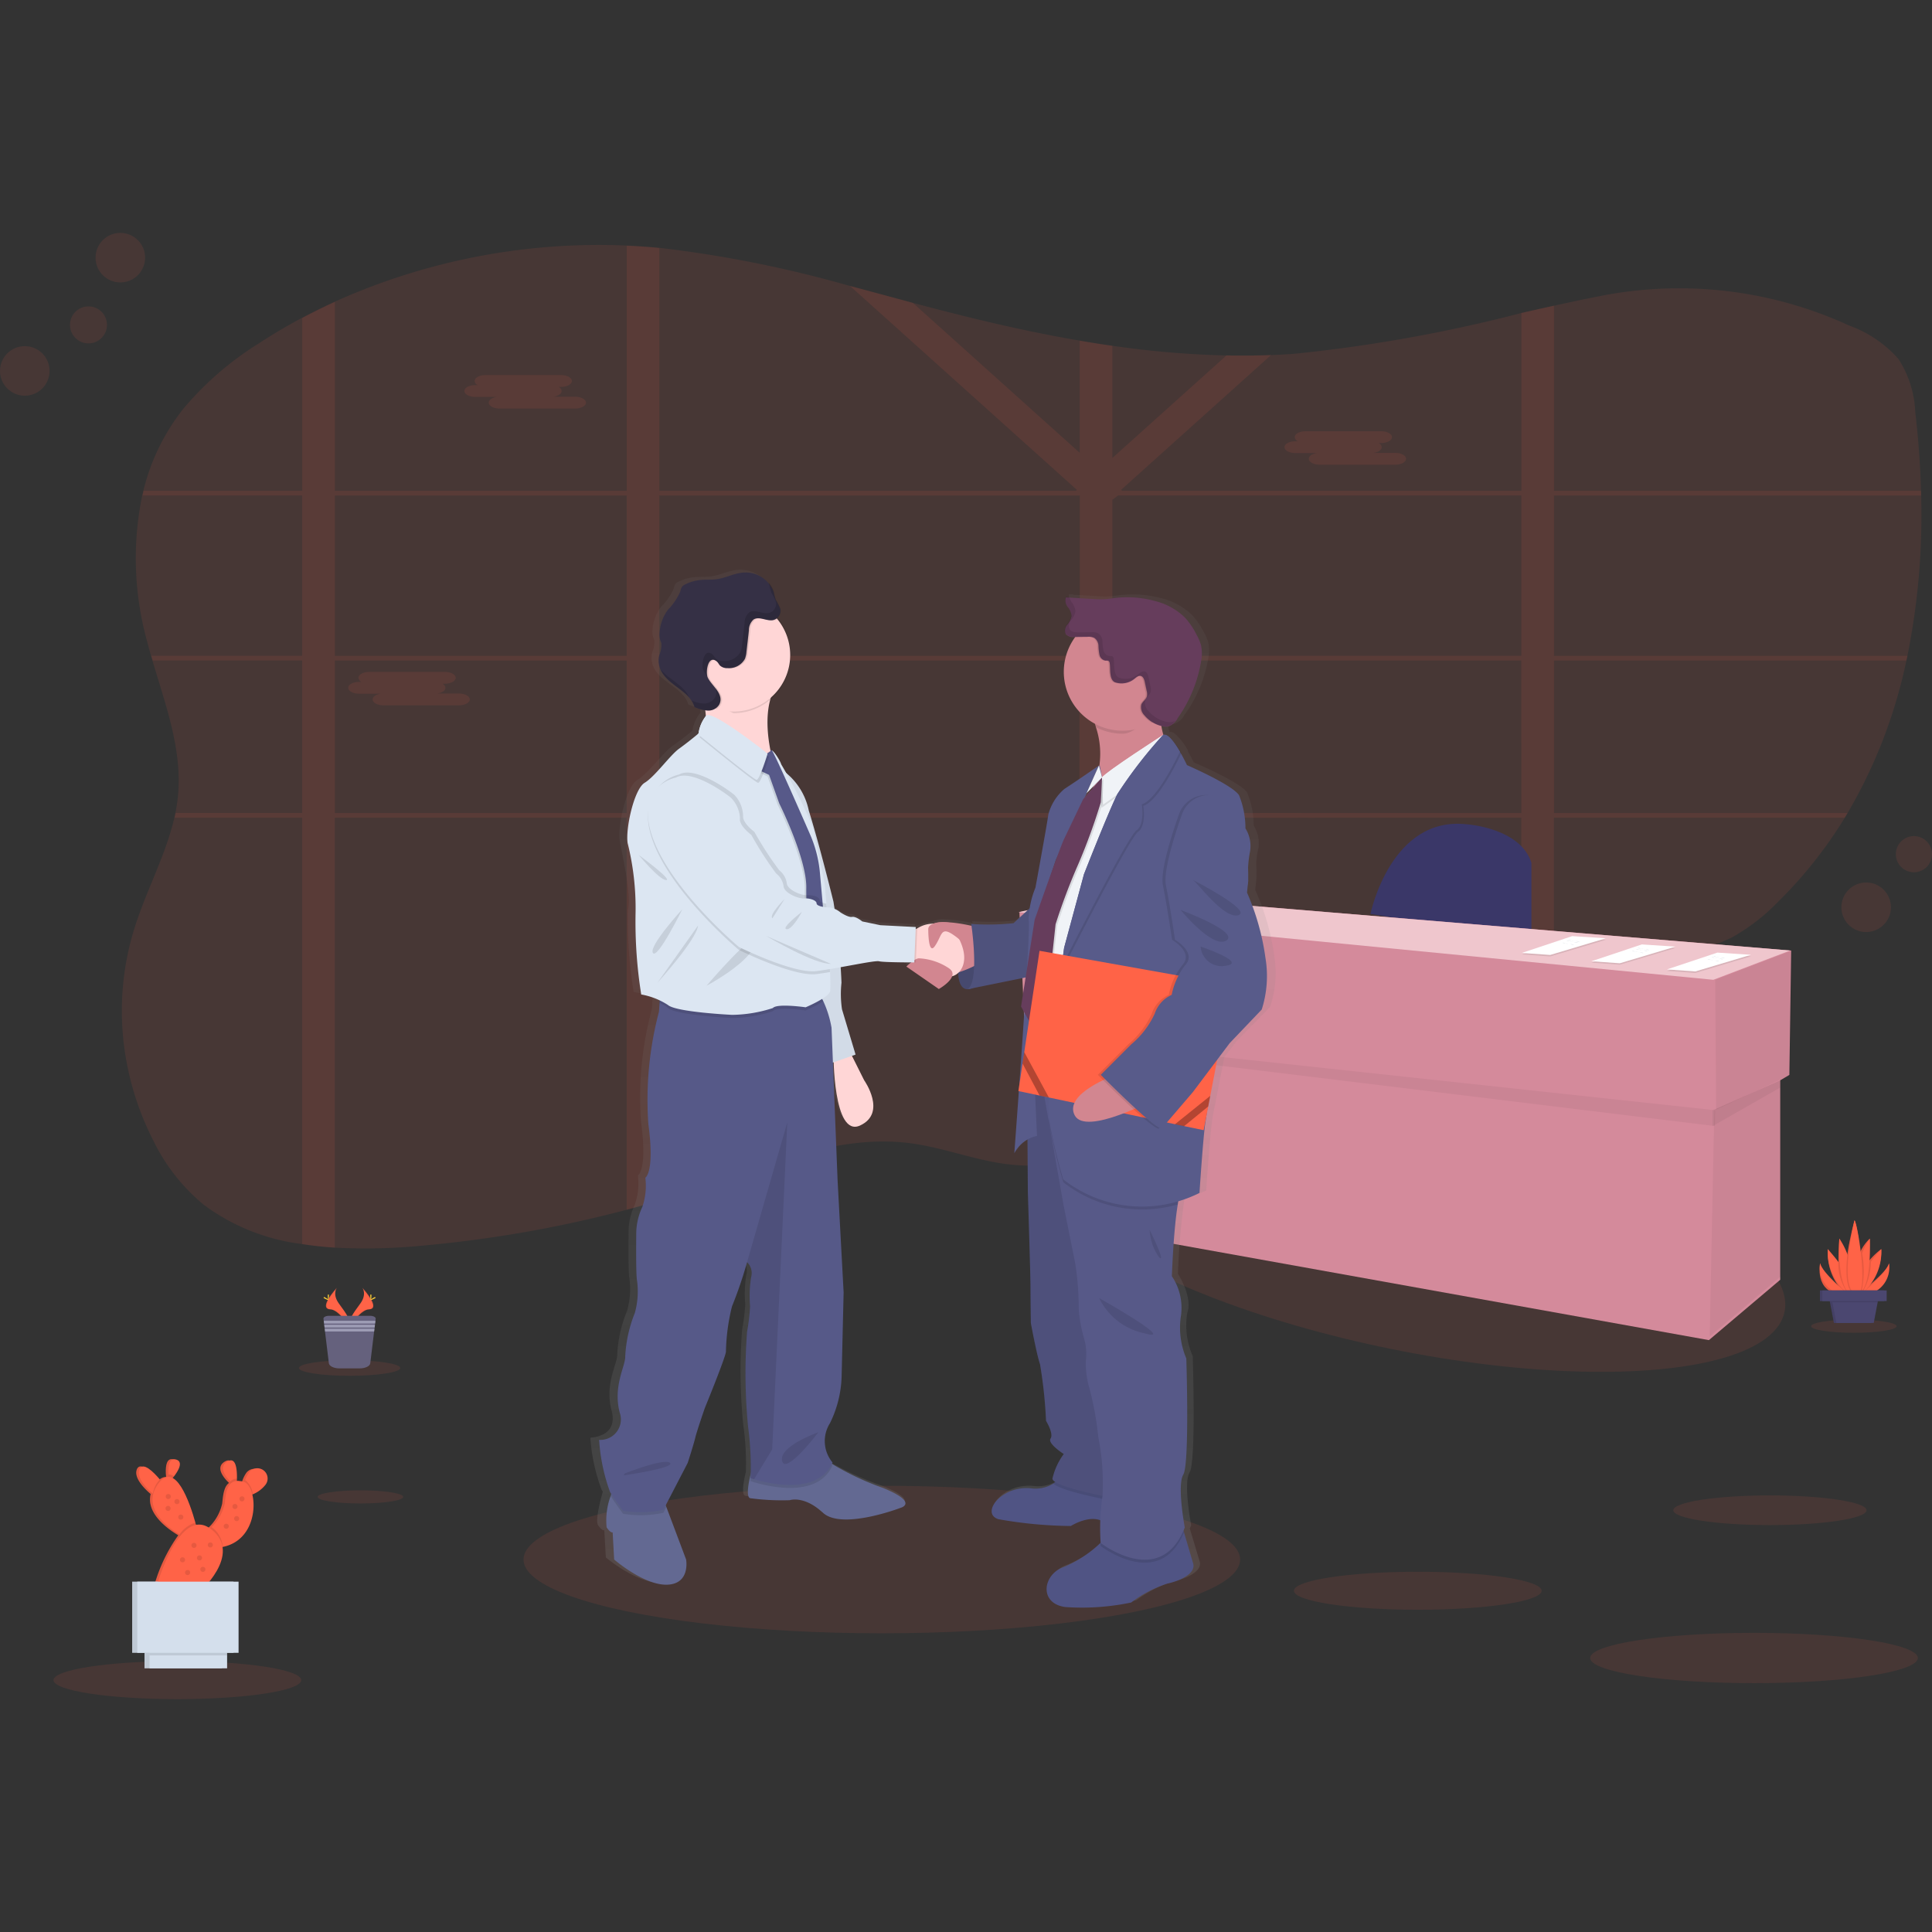 <svg xmlns="http://www.w3.org/2000/svg" width="105.641" height="105.641" viewBox="0 0 105.641 105.641">
    <rect x="0" y="0" width="105.641" height="105.641" fill="#333333" stroke="none"/>
    <defs>
        <style>
            .cls-1{fill:#fff}.cls-2{clip-path:url(#clip-path)}.cls-24,.cls-3{fill:tomato}.cls-3,.cls-8{opacity:.1}.cls-4{fill:#3a3768}.cls-5{fill:#d48a9b}.cls-6{opacity:.05}.cls-7{fill:#efc6cd}.cls-9{fill:#d3dae1}.cls-10{fill:url(#linear-gradient)}.cls-11{fill:#585b8a}.cls-12{opacity:.2}.cls-13{fill:#636992}.cls-14{fill:#ffd6d6}.cls-15{fill:#dce6f2}.cls-16{fill:#565988}.cls-17{fill:#505484}.cls-18{fill:#575988}.cls-19{fill:#d28690}.cls-20{fill:#575989}.cls-21{fill:#353045}.cls-22{fill:#f0f3f7}.cls-23{fill:#663d5c}.cls-25{opacity:.3}.cls-26{opacity:.15}.cls-27{fill:#ffd037}.cls-28{fill:#65617d}.cls-29{fill:#9d9cb5}.cls-30{fill:#4b4770}.cls-31{fill:#d4dfec}
        </style>
        <clipPath id="clip-path">
            <rect id="Rectangle_182" width="105.641" height="105.641" class="cls-1" data-name="Rectangle 182" rx="8" transform="translate(14 132)"/>
        </clipPath>
        <linearGradient id="linear-gradient" x1=".5" x2=".5" y1="1" gradientUnits="objectBoundingBox">
            <stop offset="0" stop-color="gray" stop-opacity=".251"/>
            <stop offset=".54" stop-color="gray" stop-opacity=".122"/>
            <stop offset="1" stop-color="gray" stop-opacity=".102"/>
        </linearGradient>
    </defs>
    <g id="Mask_Group_8" class="cls-2" data-name="Mask Group 8" transform="translate(-14 -132)">
        <g id="undraw_business_deal_cpi9" transform="translate(14 144.734)">
            <path id="Path_1340" d="M111.49 27.258c-.018.086-.036.172-.056.257a27.68 27.68 0 0 1-3.214 8.338c-.051.086-.1.172-.155.258a23.96 23.96 0 0 1-3.624 4.574 10.986 10.986 0 0 1-2.6 2 14.737 14.737 0 0 1-4.633 1.268c-1.666.253-3.356.463-5.04.691q-.9.119-1.785.253c-1.628.241-3.243.52-4.821.889a28.262 28.262 0 0 0-5.625 1.893q-.214.1-.423.205c-.139.07-.28.14-.417.212s-.273.143-.407.217c-.07.038-.139.075-.208.115s-.136.075-.2.113c-.2.112-.4.227-.6.343h-.008c-.131.076-.259.155-.387.233a80.26 80.26 0 0 0-2.158 1.371l-.449.29-.7.45c-.135.088-.274.176-.41.263-.1.064-.194.128-.3.194a39.652 39.652 0 0 1-1.925 1.145 21.446 21.446 0 0 1-3.33 1.5l-.015.012a15.193 15.193 0 0 1-1.769.5c-.345.075-.692.137-1.042.185a11.172 11.172 0 0 1-2.825.04c-1.845-.214-3.574-.922-5.419-1.161-3.8-.484-7.484 1.075-11.055 2.3q-1.317.45-2.653.843a66.23 66.23 0 0 1-1.785.5 67.175 67.175 0 0 1-11.2 1.963 31.53 31.53 0 0 1-4.756.105 17.464 17.464 0 0 1-1.784-.194 11.357 11.357 0 0 1-5.378-2.148 10.5 10.5 0 0 1-2.791-3.58 15.623 15.623 0 0 1-1.443-4.31c-.037-.2-.07-.409-.1-.614q-.073-.526-.108-1.059a15.152 15.152 0 0 1 .666-5.6c.639-2.024 1.7-3.967 2.171-6.007q.029-.13.055-.258a8.944 8.944 0 0 0 .142-.938c.239-2.506-.677-4.949-1.4-7.4l-.075-.257q-.116-.408-.223-.816a17.007 17.007 0 0 1-.257-7.952c.018-.086.041-.172.062-.257a11.642 11.642 0 0 1 2.189-4.483 17.355 17.355 0 0 1 4.127-3.572q1.139-.745 2.355-1.392.871-.464 1.784-.88a35.139 35.139 0 0 1 15.971-3.075 31.762 31.762 0 0 1 1.782.124 65.449 65.449 0 0 1 10.427 2.085c1.149.3 2.3.617 3.441.924.51.135 1.019.271 1.529.4 2.5.645 5.032 1.23 7.6 1.666q.891.154 1.784.281a51.11 51.11 0 0 0 6.24.529q1.218.024 2.437-.021.615-.022 1.232-.067A82.229 82.229 0 0 0 90.38 8.514l1.785-.4c.782-.172 1.564-.339 2.349-.493A22.235 22.235 0 0 1 108.308 9.2a6.541 6.541 0 0 1 2.7 1.838 5.764 5.764 0 0 1 .91 2.883 49.12 49.12 0 0 1 .318 4.323c0 .085 0 .171.006.257a38.806 38.806 0 0 1-.752 8.757z" class="cls-3" data-name="Path 1340" transform="translate(-7.193 -4.132)"/>
            <path id="Path_1341" d="M79.242 35.861h-.319v.258h.362zm-3.622 0a.016.016 0 0 0 0 .007l-.028.213v.039h2.767v-.02l.194-.243zm-7.417 0v-8.338h3.183a2.892 2.892 0 0 1-.1-.067l-.046-.03-.06-.037c-.035-.02-.07-.041-.106-.06l-.09-.049-.021-.012H68.2v-.46l-.075.029-.078.037h-.006l-.016.009-.049.026-.049.026c-.048.026-.1.055-.145.085l-.046.031-.1.062c-.125.083-.248.17-.374.252-.032.02-.064.041-.1.059a2.692 2.692 0 0 1-.212.114.808.808 0 0 1-.1.042l-.052.02-.048.016a2.266 2.266 0 0 1-.348.091v8.151h-4.763c0 .01.007.017.01.027l.077.231h4.693v8.937h.157l.152.009.243.029.111.011.121.013h.018l.214.026.045.006.1.015.148.021.355-.015.048.009a.336.336 0 0 1 .06.01v-9.068h7.387v-.039l.028-.213a.017.017 0 0 1 0-.007zm11.038 0h-.319v.258h.362zm-3.821 0l-.034.258h3.086l.21-.258zm-7.217 0v-8.338h3.183a2.892 2.892 0 0 1-.1-.067l-.046-.03-.06-.037c-.035-.02-.07-.041-.106-.06l-.09-.049-.021-.012H68.2v-.46l-.075.029-.078.037h-.006l-.016.009-.049.026-.049.026c-.048.026-.1.055-.145.085l-.046.031-.1.062c-.125.083-.248.17-.374.252-.032.02-.064.041-.1.059a2.692 2.692 0 0 1-.212.114.808.808 0 0 1-.1.042l-.052.02-.048.016a2.267 2.267 0 0 1-.348.091v8.151h-4.763c0 .01.007.017.01.027l.078.231h4.692v8.936h.157l.152.009.243.03.111.011.121.013h.018l.214.026.045.006.1.015.148.021.355-.015.048.009a.336.336 0 0 1 .06.01v-9.068h7.193l.034-.258zM92.349 18.5h20.075c0-.086 0-.172-.006-.257H92.349V8.117q-.894.194-1.785.4v9.723H68.731l-.055-.049.083-.074 8.121-7.3q-1.219.046-2.437.021L68.2 16.447v-6.133q-.894-.127-1.784-.281v6.132l-9.124-8.2c-1.143-.307-2.292-.62-3.438-.925l12.407 11.151-.055.049H43.429V4.965q-.456-.043-.911-.075c-.29-.021-.581-.037-.871-.049v13.4h-15.96V7.913q-.9.414-1.784.88v9.447h-8.671c-.021.085-.044.171-.062.257h8.73v8.767h-8.25c.024.086.049.172.075.257H23.9v8.338h-6.922q-.026.129-.055.258H23.9v23.314c.581.09 1.181.153 1.784.194V36.119h15.959v21.435c.6-.16 1.193-.325 1.785-.5V36.119h22.99v18.728a15.192 15.192 0 0 0 1.769-.5l.015-.006V36.119h22.36V44.9q.89-.131 1.785-.251v-8.53h15.9c.052-.086.1-.172.155-.258H92.349v-8.338h19.269c.02-.085.038-.171.056-.257H92.349zm-66.662 0h15.956v8.767H25.687zm0 17.363v-8.34h15.956v8.338zM43.429 18.5h22.99v8.767h-22.99zm0 17.363v-8.34h22.99v8.338zm47.135 0H68.2v-8.34h22.36zm0-8.6H68.2v-8.53l.314-.235h22.05zm-14.944 8.6a.016.016 0 0 0 0 .007l-.028.213v.039h2.767V36.1l.194-.243zm3.622 0h-.319v.258h.362zm-11.038 0v-8.34h3.183a2.892 2.892 0 0 1-.1-.067l-.046-.03-.06-.037c-.035-.02-.07-.041-.106-.06l-.09-.049-.021-.012H68.2v-.46l-.075.029-.078.037h-.006l-.016.009-.049.026-.049.026c-.048.026-.1.055-.145.085l-.046.031-.1.062c-.125.083-.248.17-.374.252-.032.02-.064.041-.1.059a2.692 2.692 0 0 1-.212.114.808.808 0 0 1-.1.042l-.052.02-.048.016a2.266 2.266 0 0 1-.348.091v8.151h-4.763c0 .01.007.017.01.027l.077.231h4.693v8.937h.157l.152.009.243.029.111.011.121.013h.018l.214.026.045.006.1.015.148.021.355-.015.048.009a.336.336 0 0 1 .06.01v-9.068h7.387v-.039l.028-.213a.017.017 0 0 1 0-.007z" class="cls-3" data-name="Path 1341" transform="translate(-7.377 -4.139)"/>
            <path id="Path_1342" d="M36.251 13.624h.138a.281.281 0 0 1-.169-.225c0-.178.266-.323.591-.323h4.137c.325 0 .59.145.59.323 0 .177-.265.323-.59.323h-.138a.278.278 0 0 1 .169.224c0 .152-.194.28-.452.314h1.191c.324 0 .59.145.59.323s-.266.323-.59.323H37.58c-.324 0-.59-.146-.59-.323 0-.152.194-.279.452-.314h-1.191c-.325 0-.59-.145-.59-.323s.264-.322.59-.322z" class="cls-3" data-name="Path 1342" transform="translate(-10.268 -5.301)"/>
            <path id="Path_1343" d="M88.462 17.2h.138a.281.281 0 0 1-.168-.225c0-.178.265-.323.59-.323h4.137c.325 0 .591.145.591.323 0 .177-.266.322-.591.322h-.137a.281.281 0 0 1 .168.225c0 .152-.194.28-.452.314h1.192c.325 0 .59.145.59.323s-.265.323-.59.323h-4.138c-.325 0-.591-.146-.591-.323 0-.152.194-.28.452-.314h-1.191c-.324 0-.59-.145-.59-.323s.266-.322.59-.322z" class="cls-3" data-name="Path 1343" transform="translate(-17.637 -5.806)"/>
            <path id="Path_1344" d="M28.856 32.52h.137a.28.28 0 0 1-.168-.225c0-.177.266-.323.59-.323h4.138c.324 0 .59.146.59.323 0 .178-.266.323-.59.323h-.138a.277.277 0 0 1 .168.224c0 .152-.194.28-.452.313h1.191c.325 0 .591.146.591.323s-.266.323-.591.323H30.19c-.325 0-.59-.145-.59-.323 0-.151.194-.279.452-.314h-1.196c-.325 0-.591-.145-.591-.323s.27-.321.591-.321z" class="cls-3" data-name="Path 1344" transform="translate(-9.225 -7.967)"/>
            <ellipse id="Ellipse_280" cx="6.286" cy="20.685" class="cls-3" data-name="Ellipse 280" rx="6.286" ry="20.685" transform="rotate(-78.5 62.716 -5.69)"/>
            <path id="Path_1345" d="M93.346 46.573s1.1-5.4 5.3-4.9c0 0 2.9.2 3.5 2.1v4.2z" class="cls-4" data-name="Path 1345" transform="translate(-18.409 -9.332)"/>
            <path id="Path_1346" d="M107.1 45.181l-37.4-3.1-4.8 1 .3 6.7.327.04.373 10.062 36.7 6.6 3.9-3.3V52.274l.5-.293z" class="cls-5" data-name="Path 1346" transform="translate(-9.158 -5.939)"/>
            <path id="Path_1347" d="M113.4 45.69l-.1 6.8-4.05 1.9-.05-7.1z" class="cls-6" data-name="Path 1347" transform="translate(-15.411 -6.448)"/>
            <path id="Path_1348" d="M112.7 53.957l.049 10.7-3.9 3.3.251-12.4z" class="cls-6" data-name="Path 1348" transform="translate(-15.362 -7.615)"/>
            <path id="Path_1349" d="M65.676 51.5l37.357 4.558.019-.865-37.4-4.034z" class="cls-6" data-name="Path 1349" transform="translate(-9.265 -7.22)"/>
            <path id="Path_1350" d="M112.726 54.35v-.393l-3.7 1.633v.867z" class="cls-6" data-name="Path 1350" transform="translate(-15.386 -7.615)"/>
            <path id="Path_1351" d="M64.834 43.08l4.8-1 37.4 3.1-4.2 1.6z" class="cls-7" data-name="Path 1351" transform="translate(-9.15 -5.939)"/>
            <path id="Path_1352" d="M108.882 45.915l1.836.12-3.042.911-1.549-.111z" class="cls-8" data-name="Path 1352" transform="translate(-14.977 -6.48)"/>
            <path id="Path_1353" d="M108.882 45.821l1.836.12-3.042.911-1.549-.112z" class="cls-1" data-name="Path 1353" transform="translate(-14.977 -6.467)"/>
            <path id="Path_1354" d="M115.175 50.083c.073-.031.149.028.226.043.045.009.09 0 .134.009.09.012.179.072.265.042" class="cls-9" data-name="Path 1354" transform="translate(-21.49 -10.522)"/>
            <path id="Path_1355" d="M115.064 50.147c.072-.031.149.027.226.043.045.008.09 0 .134.008.09.013.179.073.265.043" class="cls-9" data-name="Path 1355" transform="translate(-21.474 -10.531)"/>
            <path id="Path_1356" d="M114.81 50.275c.073-.031.15.027.227.042.044.009.09 0 .134.009.091.013.18.073.265.042" class="cls-9" data-name="Path 1356" transform="translate(-21.438 -10.549)"/>
            <path id="Path_1357" d="M99.643 44.862l1.836.121-3.042.911-1.549-.112z" class="cls-8" data-name="Path 1357" transform="translate(-13.673 -6.331)"/>
            <path id="Path_1358" d="M99.643 44.77l1.836.12-3.042.911-1.549-.111z" class="cls-1" data-name="Path 1358" transform="translate(-13.673 -6.318)"/>
            <path id="Path_1359" d="M105.937 49.032c.073-.031.149.027.226.043.045.008.09 0 .134.008.09.013.179.073.265.043" class="cls-9" data-name="Path 1359" transform="translate(-20.186 -10.374)"/>
            <path id="Path_1360" d="M105.826 49.1c.072-.031.149.027.226.042.045.009.09 0 .134.009.09.013.179.073.265.042" class="cls-9" data-name="Path 1360" transform="translate(-20.171 -10.383)"/>
            <path id="Path_1361" d="M105.572 49.223c.073-.031.15.028.227.043.044.009.09 0 .134.009.091.012.18.073.265.042" class="cls-9" data-name="Path 1361" transform="translate(-20.135 -10.401)"/>
            <path id="Path_1362" d="M104.074 45.388l1.837.12-3.042.911-1.55-.112z" class="cls-8" data-name="Path 1362" transform="translate(-14.299 -6.406)"/>
            <path id="Path_1363" d="M104.074 45.3l1.837.12-3.042.911-1.55-.112z" class="cls-1" data-name="Path 1363" transform="translate(-14.299 -6.393)"/>
            <path id="Path_1364" d="M110.367 49.558c.073-.031.15.027.227.042.044.009.089 0 .134.009.09.012.18.073.265.042" class="cls-9" data-name="Path 1364" transform="translate(-20.812 -10.448)"/>
            <path id="Path_1365" d="M110.257 49.621c.073-.031.15.028.227.043.044.009.089 0 .134.009.09.012.18.073.265.042" class="cls-9" data-name="Path 1365" transform="translate(-20.796 -10.457)"/>
            <path id="Path_1366" d="M110 49.749c.072-.031.149.027.226.043.045.008.09 0 .134.008.09.013.179.073.265.043" class="cls-9" data-name="Path 1366" transform="translate(-20.76 -10.475)"/>
            <ellipse id="Ellipse_281" cx="19.592" cy="4.033" class="cls-3" data-name="Ellipse 281" rx="19.592" ry="4.033" transform="translate(28.626 68.508)"/>
            <path id="Path_1367" d="M81.072 46.565a13.126 13.126 0 0 0-1.036-3.589l.063-.619s.014-.31-.007-.774a3.522 3.522 0 0 1 .113-.859 1.769 1.769 0 0 0-.254-1.258 4.714 4.714 0 0 0-.36-1.816C79.209 37.072 76.67 36 76.67 36s-.136-.285-.329-.619l.017-.034a3.638 3.638 0 0 0-.581-.783c-.156-.166-.306-.261-.427-.215a3.483 3.483 0 0 1-.112-.491.697.697 0 0 0 .076.018.79.79 0 0 0 .319.008.949.949 0 0 0 .524-.464 7.4 7.4 0 0 0 1.336-3.27 2.078 2.078 0 0 0-.034-.722 2.436 2.436 0 0 0-.226-.527 4.238 4.238 0 0 0-.639-.941 3.638 3.638 0 0 0-1.716-.94 5.939 5.939 0 0 0-2.216-.165c-.194.022-.387.054-.581.067a6.03 6.03 0 0 1-.736-.013l-1.267-.074-.006-.019-.211-.013a.534.534 0 0 0 .1.517.882.882 0 0 1 .214.5 1.021 1.021 0 0 1-.245.484.465.465 0 0 0-.078.506.29.29 0 0 0 .051.056.638.638 0 0 0 .465.124h.029a3.152 3.152 0 0 0-.642 1.908 3.209 3.209 0 0 0 1.75 2.843c.018.063.037.128.054.194a5.928 5.928 0 0 1 .2 2.092l-.022.048-.014-.051s-1.48 1.009-1.923 1.276a2.8 2.8 0 0 0-.91 1.424c-.021.248-.72 3.984-.72 3.984a9.155 9.155 0 0 0-.35 1.153l-.891.783a13.7 13.7 0 0 1-2.371.042l.015.1a8.04 8.04 0 0 0-1.428-.194 1.514 1.514 0 0 0-.774.1l-.018.009-.015.007a3.067 3.067 0 0 0-.813.228l-.086.038.006-.127-1.989-.1-1.016-.206s-.36-.29-.572-.248-.656-.248-.656-.248a1.774 1.774 0 0 0-.327-.2l-.055-.376s-.791-3.137-1.383-4.981a4.246 4.246 0 0 0-1.3-2.1l-.249-.43a1.922 1.922 0 0 0-.512-.749c-.015-.023-.025-.035-.031-.035a.113.113 0 0 0-.057.009 6.155 6.155 0 0 1-.009-2.771 3.059 3.059 0 0 0 1.111-2.358v-.083a3.045 3.045 0 0 0-.719-1.964l-.033-.037.025-.02a.519.519 0 0 0 .183-.5 3.421 3.421 0 0 0-.263-.508 3.29 3.29 0 0 1-.107-.414 1.277 1.277 0 0 0-.3-.531l.015.039a1.839 1.839 0 0 0-1.619-.544c-.436.07-.843.273-1.281.336-.314.045-.635.015-.951.047a2.468 2.468 0 0 0-.844.244.484.484 0 0 0-.179.132.708.708 0 0 0-.089.249 3.285 3.285 0 0 1-.695 1 2.337 2.337 0 0 0-.468 1.291 1.01 1.01 0 0 0 .034.353c.021.069.054.134.07.2a1.4 1.4 0 0 1-.117.636 1.238 1.238 0 0 0 .069.807c.382.855 1.637 1.141 1.9 2.039a2.5 2.5 0 0 0 .628.194c.017.089.033.179.045.27l-.016.01a1.924 1.924 0 0 0-.423.968l-.041.033c-.138.114-.612.5-1.039.792-.508.351-1.355 1.528-1.947 1.879s-1.08 2.516-.952 3.3.656 2.993.444 3.8a24.67 24.67 0 0 0 .317 4.479 5.41 5.41 0 0 1 1.037.308l-.011.161-.032.484a18.462 18.462 0 0 0-.592 6.138c.367 2.67-.169 2.944-.169 2.944a3.529 3.529 0 0 1-.169 1.6 3.435 3.435 0 0 0-.339 1.321s-.028 2.037.028 2.613a4.284 4.284 0 0 1-.113 1.872 7.169 7.169 0 0 0-.536 2.366c.028.5-.705 1.625-.311 3.083s-1.161 1.486-1.161 1.486a9.993 9.993 0 0 0 .621 2.862l.062.091-.033.117c-.16.581-.378 1.5-.226 1.718.225.331.339.275.339.275l.084 1.486s1.693 1.431 2.992 1.377 1.044-1.377 1.044-1.377l-1.11-2.876-.038-.1 1.229-2.322s.339-1.018.423-1.376.544-1.627.544-1.627 1.161-2.752 1.185-3.083a10.685 10.685 0 0 1 .339-2.477 22.92 22.92 0 0 0 .846-2.415l.015.014a.816.816 0 0 1 .211.812 6.486 6.486 0 0 0-.057 1.6A10.855 10.855 0 0 1 51.98 67a29.43 29.43 0 0 0 .057 5.2 14.726 14.726 0 0 1 .145 2.6c-.133.547-.249 1.226-.033 1.306a13.652 13.652 0 0 0 2.23.11s.79-.276 1.863.688 4.374-.275 4.374-.275 1.016-.276-.988-1.073a17.04 17.04 0 0 1-2.891-1.324c.014-.026.028-.052.041-.08a1.8 1.8 0 0 1-.141-2.146 5.976 5.976 0 0 0 .649-2.532l.113-4.624-.339-6.139-.26-6.437.046-.015c.045 1.184.276 4 1.486 3.457 1.524-.688.225-2.477.225-2.477l-.684-1.333.2-.07-.765-2.473a5.578 5.578 0 0 1-.029-1.458 5.777 5.777 0 0 0-.017-.851 15.268 15.268 0 0 1 2.135-.318c.2.049 1.34.059 1.787.061-.146.114-.263.227-.263.227l1.82 1.225s.617-.338.746-.7a.8.8 0 0 0 .341-.182c.019.423.132.881.523.891a.677.677 0 0 0 .284-.056l2.976-.589-.255 1.6.178.316c-.09 1.346-.194 2.775-.284 4.032l-.042.275h.021c-.141 1.935-.254 3.4-.254 3.4a1.783 1.783 0 0 1 .742-.746l.019 2.872s.149 4.541.149 5.16.02 2 .02 2 .318 1.692.508 2.25a24.821 24.821 0 0 1 .339 3.1s.445.7.254.968.741.846.741.846a3.633 3.633 0 0 0-.636 1.342c0 .062.056.128.166.194a1.974 1.974 0 0 1-.11.083 1.933 1.933 0 0 1-1.283.259c-1.652-.145-2.816 1.383-1.8 1.692a24.823 24.823 0 0 0 4.064.372 2.27 2.27 0 0 1 1.645-.316c-.011.606.019 1.161.024 1.235l-.009.007a6.712 6.712 0 0 1-2.065 1.325c-1.161.392-1.419 1.982.084 2.188a13.732 13.732 0 0 0 3.7-.248 6.828 6.828 0 0 1 2.011-1.031c.868-.186 1.609-.6 1.461-1.094-.1-.316-.345-1.146-.514-1.7l-.029-.1c.026-.058.052-.118.076-.18 0 0-.444-2.312-.084-2.889s.169-6.358.169-6.358a4.173 4.173 0 0 1-.3-2.352c.318-.887-.508-2.147-.508-2.147a39.224 39.224 0 0 1 .332-3.931l.032-.174a7.927 7.927 0 0 0 1.18-.456s.212-3.18.339-3.9c.013-.068.03-.177.051-.319l.1-.51.114-.581.387-1.979.7-.9 1.8-1.838a5.819 5.819 0 0 0 .228-2.815zM53.317 35.212l-.014.01a.167.167 0 0 1 0-.021.087.087 0 0 0 .018.012zM71.1 37.466l-.07.152.254-.254-.345.387.116-.244zm-1.72 3.551l-.213.568.136-.407z" class="cls-10" data-name="Path 1367" transform="translate(-11.399 -7.05)"/>
            <path id="Path_1368" d="M67.132 50.212s-.237 1.578.474 1.6 1.186-1.217 1.186-1.217l-.29-.99z" class="cls-11" data-name="Path 1368" transform="translate(-14.705 -10.456)"/>
            <path id="Path_1369" d="M67.132 50.212s-.237 1.578.474 1.6 1.186-1.217 1.186-1.217l-.29-.99z" class="cls-12" data-name="Path 1369" transform="translate(-14.705 -10.456)"/>
            <path id="Path_1370" d="M48.036 89.208c-1.266.055-2.916-1.375-2.916-1.375l-.082-1.485s-.109.055-.33-.275a3.843 3.843 0 0 1 .221-1.718 13.9 13.9 0 0 1 .137-.484l2.777.743.133.351 1.078 2.866s.246 1.322-1.018 1.377z" class="cls-13" data-name="Path 1370" transform="translate(-11.538 -15.292)"/>
            <path id="Path_1371" d="M62.074 84.668s-3.217 1.238-4.257.275S56 84.255 56 84.255a12.965 12.965 0 0 1-2.173-.11c-.211-.08-.1-.768.035-1.316.089-.378.186-.691.186-.691s3.162-1.073 3.658-.413a2.372 2.372 0 0 0 .527.5 15.348 15.348 0 0 0 2.883 1.367c1.948.8.958 1.076.958 1.076z" class="cls-13" data-name="Path 1371" transform="translate(-12.816 -14.959)"/>
            <path id="Path_1372" d="M59.955 55.919l.88 1.76s1.266 1.788-.22 2.475-1.457-3.959-1.457-3.959z" class="cls-14" data-name="Path 1372" transform="translate(-13.584 -11.347)"/>
            <path id="Path_1373" d="M55.795 38.148a3.589 3.589 0 0 1 1.54 2.283c.578 1.842 1.348 4.978 1.348 4.978a38.08 38.08 0 0 1 .439 4.428 5.709 5.709 0 0 0 .028 1.457l.742 2.475-1.485.523-2.283-8.745z" class="cls-15" data-name="Path 1373" transform="translate(-13.11 -8.839)"/>
            <path id="Path_1374" d="M55.795 38.148a3.589 3.589 0 0 1 1.54 2.283c.578 1.842 1.348 4.978 1.348 4.978a38.08 38.08 0 0 1 .439 4.428 5.709 5.709 0 0 0 .028 1.457l.742 2.475-1.485.523-2.283-8.745z" class="cls-6" data-name="Path 1374" transform="translate(-13.11 -8.839)"/>
            <path id="Path_1375" d="M47.887 84.616l.133.351-.163.311a6 6 0 0 1-2.2.055s-.29-.369-.687-.975a13.9 13.9 0 0 1 .137-.484z" class="cls-8" data-name="Path 1375" transform="translate(-11.582 -15.292)"/>
            <path id="Path_1376" d="M58.357 82.357c-.8 1.817-3.529 1.143-4.286.915-.125-.038-.194-.063-.194-.063s0-.148.007-.381c.089-.378.186-.691.186-.691s3.162-1.073 3.658-.413a2.372 2.372 0 0 0 .527.5.933.933 0 0 0 .1.13z" class="cls-8" data-name="Path 1376" transform="translate(-12.839 -14.959)"/>
            <path id="Path_1377" d="M56.858 75.871A1.828 1.828 0 0 0 57 78.016c-.8 1.816-3.529 1.143-4.286.914-.125-.037-.194-.062-.194-.062a16.752 16.752 0 0 0-.137-2.806 30.13 30.13 0 0 1-.055-5.2 11.065 11.065 0 0 0 .164-1.376 6.7 6.7 0 0 1 .055-1.595.823.823 0 0 0-.205-.811l-.015-.015a22.9 22.9 0 0 1-.825 2.419 11.122 11.122 0 0 0-.33 2.475c-.028.33-1.155 3.081-1.155 3.081s-.439 1.265-.522 1.622-.413 1.376-.413 1.376L47.753 80.6a6 6 0 0 1-2.2.055s-.3-.387-.715-1.018a10.119 10.119 0 0 1-.6-2.859 1.118 1.118 0 0 0 1.127-1.485c-.385-1.457.33-2.585.3-3.081a7.322 7.322 0 0 1 .523-2.365 4.372 4.372 0 0 0 .109-1.87c-.055-.578-.027-2.613-.027-2.613a3.493 3.493 0 0 1 .33-1.32 3.607 3.607 0 0 0 .165-1.6s.522-.275.164-2.942a18.858 18.858 0 0 1 .581-6.133l.032-.484.05-.784s7.866-.5 8.5.109a2.086 2.086 0 0 1 .4.576 5.728 5.728 0 0 1 .455 1.464l.33 8.333.33 6.133-.11 4.62a6.142 6.142 0 0 1-.639 2.535z" class="cls-16" data-name="Path 1377" transform="translate(-11.478 -10.782)"/>
            <path id="Path_1378" d="M55.841 60.658l-.825 17.876-.991 1.629c-.125-.037-.194-.062-.194-.062a16.752 16.752 0 0 0-.137-2.806 30.13 30.13 0 0 1-.055-5.2 11.065 11.065 0 0 0 .164-1.376 6.7 6.7 0 0 1 .055-1.595.823.823 0 0 0-.205-.811l.014-.1z" class="cls-8" data-name="Path 1378" transform="translate(-12.793 -12.016)"/>
            <path id="Path_1379" d="M45.86 82.9s2.145-.852 2.475-.581-2.529.687-2.529.687z" class="cls-8" data-name="Path 1379" transform="translate(-11.7 -15.066)"/>
            <path id="Path_1380" d="M57.869 80.383c-.082.028-2.172.774-1.98 1.568s1.98-1.568 1.98-1.568z" class="cls-8" data-name="Path 1380" transform="translate(-13.122 -14.8)"/>
            <path id="Path_1381" d="M50.592 32.843a4.477 4.477 0 0 1 .33 2.558c-.371.867 4 2.351 4 2.351s-1.278-3.3-.041-5.157-4.289.248-4.289.248z" class="cls-14" data-name="Path 1381" transform="translate(-12.376 -7.947)"/>
            <path id="Path_1382" d="M79.313 89.471a6.6 6.6 0 0 0-1.959 1.029 13.053 13.053 0 0 1-3.61.248c-1.465-.206-1.216-1.795-.082-2.187a6.585 6.585 0 0 0 2.014-1.323c.186-.171.3-.29.3-.29l4.106-.825.16.546.5 1.7c.139.504-.583.916-1.429 1.102z" class="cls-17" data-name="Path 1382" transform="translate(-15.499 -15.61)"/>
            <path id="Path_1383" d="M77.768 85.81a5.646 5.646 0 0 1-2.455-.226c-.722-.412-1.753.248-1.753.248a23.588 23.588 0 0 1-3.96-.372c-.99-.31.144-1.838 1.753-1.691a1.848 1.848 0 0 0 1.251-.259 1.318 1.318 0 0 0 .545-.817l3.483.206.484 1.235z" class="cls-17" data-name="Path 1383" transform="translate(-15.006 -15.125)"/>
            <path id="Path_1384" d="M77.723 84.7s-4.048-.662-4.565-1.187a1.318 1.318 0 0 0 .545-.817l3.483.206.484 1.235z" class="cls-8" data-name="Path 1384" transform="translate(-15.56 -15.125)"/>
            <path id="Path_1385" d="M71.485 58.013l.042 6.043s.144 4.538.144 5.157.02 2 .02 2 .31 1.691.5 2.249a25.25 25.25 0 0 1 .33 3.1s.433.7.248.968.722.846.722.846a3.614 3.614 0 0 0-.618 1.341c-.038.536 4.619 1.3 4.619 1.3l-1.814-18.6-1.445-4.661z" class="cls-18" data-name="Path 1385" transform="translate(-15.324 -11.605)"/>
            <path id="Path_1386" d="M71.485 58.013l.042 6.043s.144 4.538.144 5.157.02 2 .02 2 .31 1.691.5 2.249a25.25 25.25 0 0 1 .33 3.1s.433.7.248.968.722.846.722.846a3.614 3.614 0 0 0-.618 1.341c-.038.536 4.619 1.3 4.619 1.3l-1.814-18.6-1.445-4.661z" class="cls-8" data-name="Path 1386" transform="translate(-15.324 -11.605)"/>
            <path id="Path_1387" d="M80.721 86.676c-1.348 3.213-4.554.733-4.554.733s0-.062-.008-.168c.186-.171.3-.29.3-.29l4.106-.825s.063.233.156.55z" class="cls-8" data-name="Path 1387" transform="translate(-15.984 -15.61)"/>
            <path id="Path_1388" d="M80.246 82.282c-1.321 3.387-4.6.846-4.6.846a11.85 11.85 0 0 1 .1-2.557 12.793 12.793 0 0 0-.227-3.218 17.343 17.343 0 0 0-.474-2.64 4.7 4.7 0 0 1-.206-1.568 2.993 2.993 0 0 0-.1-1.2 8.056 8.056 0 0 1-.29-1.568 16.54 16.54 0 0 0-.186-2.5l-.64-3.193-1.155-6.539.361-.062 6.467-1.134s1.217 6.193.8 6.827a2.664 2.664 0 0 0-.232.837c-.236 1.4-.324 3.928-.324 3.928a3.1 3.1 0 0 1 .5 2.145 4.276 4.276 0 0 0 .29 2.351s.186 5.776-.165 6.353.081 2.892.081 2.892z" class="cls-18" data-name="Path 1388" transform="translate(-15.463 -11.493)"/>
            <path id="Path_1389" d="M80.012 36.607s-5.858 4.125-4.538 2.062a4.593 4.593 0 0 0 .3-3.594 8.48 8.48 0 0 0-.581-1.576s4.977-2.117 4.317-.22a3.555 3.555 0 0 0-.194 1.378 3.677 3.677 0 0 0 .696 1.95z" class="cls-19" data-name="Path 1389" transform="translate(-15.848 -8.04)"/>
            <path id="Path_1390" d="M68.025 48.23s-2.475-.715-2.887-.014a2.1 2.1 0 0 0 .871 2.489c.747.248 2.462-.839 2.462-.839z" class="cls-19" data-name="Path 1390" transform="translate(-14.408 -10.216)"/>
            <path id="Path_1391" d="M71.239 46.867l-1.031.949a13.049 13.049 0 0 1-2.311.041s.475 3.177-.206 3.569l4.167-.846z" class="cls-11" data-name="Path 1391" transform="translate(-14.789 -10.069)"/>
            <path id="Path_1392" d="M71.239 46.867l-1.031.949a13.049 13.049 0 0 1-2.311.041s.475 3.177-.206 3.569l4.167-.846z" class="cls-8" data-name="Path 1392" transform="translate(-14.789 -10.069)"/>
            <path id="Path_1393" d="M55.385 30.463a3.1 3.1 0 0 1-3.1 3.1c-1.589-.763-3.1-1.385-3.1-3.1a3.1 3.1 0 1 1 6.188 0z" class="cls-8" data-name="Path 1393" transform="translate(-12.178 -7.3)"/>
            <path id="Path_1394" d="M55.388 30.387a3.091 3.091 0 1 1-.7-1.957 3.091 3.091 0 0 1 .7 1.957z" class="cls-14" data-name="Path 1394" transform="translate(-12.18 -7.308)"/>
            <path id="Path_1395" d="M57.034 52.8a7 7 0 0 1-.959.5s-1.568-.227-1.794.041a7.457 7.457 0 0 1-2.225.372s-3.056-.153-3.507-.544a1.858 1.858 0 0 0-.463-.275l.05-.784s7.866-.5 8.5.109a2.086 2.086 0 0 1 .4.576z" class="cls-8" data-name="Path 1395" transform="translate(-12.022 -10.782)"/>
            <path id="Path_1396" d="M57.126 49.814c-.062.35-1.341.886-1.341.886s-1.568-.226-1.794.042a7.457 7.457 0 0 1-2.225.372s-3.053-.145-3.507-.537A3.937 3.937 0 0 0 46.794 50a25.217 25.217 0 0 1-.309-4.475 14.758 14.758 0 0 0-.433-3.8c-.124-.784.35-2.949.928-3.3s1.4-1.527 1.9-1.877c.417-.3.878-.677 1.012-.792l.04-.033a1.953 1.953 0 0 1 .413-.968c.33-.328 3.361 2.083 3.361 2.083s.021.186.227-.164c.046-.078.446.5.516.742A28.632 28.632 0 0 1 56.2 40.9c.1.6.536 2.537.618 3.011.021.122.056.55.1 1.122l.023.355c.061.95.127 2.164.166 3.081 0 .1.009.205.012.3a10.272 10.272 0 0 1 .01 1.043z" class="cls-15" data-name="Path 1396" transform="translate(-11.732 -8.356)"/>
            <path id="Path_1397" d="M46.754 43.623S47.888 45 48.26 45s-1.506-1.377-1.506-1.377z" class="cls-8" data-name="Path 1397" transform="translate(-11.834 -9.612)"/>
            <path id="Path_1398" d="M49.267 47.082s-1.857 2.021-1.609 2.393 1.609-2.393 1.609-2.393z" class="cls-8" data-name="Path 1398" transform="translate(-11.958 -10.1)"/>
            <path id="Path_1399" d="M47.95 51.25s2.129-2.331 2.225-3.135z" class="cls-8" data-name="Path 1399" transform="translate(-12.003 -10.246)"/>
            <path id="Path_1400" d="M51.072 51.541s2.455-1.3 2.661-2.331-2.661 2.331-2.661 2.331z" class="cls-8" data-name="Path 1400" transform="translate(-12.443 -10.372)"/>
            <path id="Path_1401" d="M54.643 37.312l-.341.824.567.268.557 1.558s1.537 3.073 1.475 4.672a28.318 28.318 0 0 0 .279 4l.886-.164-.418-4.7a6.782 6.782 0 0 0-.54-2.11c-.708-1.624-2.026-4.617-2.108-4.617-.113 0-.034.042-.034.042z" class="cls-8" data-name="Path 1401" transform="translate(-12.899 -8.683)"/>
            <path id="Path_1402" d="M54.739 37.215l-.341.825.568.268.556 1.558s1.537 3.073 1.478 4.672a28.317 28.317 0 0 0 .279 4l.887-.164-.419-4.7a6.756 6.756 0 0 0-.539-2.11c-.708-1.623-2.026-4.615-2.108-4.615-.114 0-.035.042-.035.042z" class="cls-20" data-name="Path 1402" transform="translate(-12.913 -8.67)"/>
            <path id="Path_1403" d="M66.152 50.9a7.732 7.732 0 0 1-1.878-.774l-.174-.1.021-1.6a2.807 2.807 0 0 1 .315-.16 1.621 1.621 0 0 1 2.242.484c.763 1.415.022 2.188-.526 2.15z" class="cls-14" data-name="Path 1403" transform="translate(-14.282 -10.234)"/>
            <path id="Path_1404" d="M54.684 28.428a.458.458 0 0 1-.144.059c-.359.078-.767-.23-1.075-.032a.779.779 0 0 0-.256.6l-.132 1.153a1.423 1.423 0 0 1-.085.4 1 1 0 0 1-.949.505.566.566 0 0 1-.409-.135c-.067-.068-.1-.163-.176-.224-.484-.405-.631.588-.5.871.205.462.934.907.628 1.493a.559.559 0 0 1-.224.225 3.1 3.1 0 1 1 3.327-4.91z" class="cls-8" data-name="Path 1404" transform="translate(-12.177 -7.306)"/>
            <path id="Path_1405" d="M51.211 30.515c.073.061.109.156.176.224a.567.567 0 0 0 .409.135.993.993 0 0 0 .948-.506 1.378 1.378 0 0 0 .086-.4l.132-1.153a.776.776 0 0 1 .256-.6c.308-.194.716.11 1.075.032a.525.525 0 0 0 .387-.606 3.409 3.409 0 0 0-.255-.507 3.313 3.313 0 0 1-.105-.413 1.638 1.638 0 0 0-1.848-1.047c-.426.071-.821.274-1.248.336-.306.045-.618.015-.927.048a2.34 2.34 0 0 0-.822.243.478.478 0 0 0-.174.132.727.727 0 0 0-.087.248 3.308 3.308 0 0 1-.677 1 2.379 2.379 0 0 0-.459 1.288 1.033 1.033 0 0 0 .033.353c.02.068.052.134.068.2a1.416 1.416 0 0 1-.114.635 1.269 1.269 0 0 0 .068.807c.372.854 1.6 1.14 1.85 2.037a2.032 2.032 0 0 0 .72.194.694.694 0 0 0 .635-.324c.3-.581-.423-1.031-.628-1.492-.13-.279.014-1.271.501-.864z" class="cls-21" data-name="Path 1405" transform="translate(-12.014 -7.076)"/>
            <path id="Path_1406" d="M79.518 33.28a3.555 3.555 0 0 0-.194 1.378c-.149.127-.312-.253-.484-.155-.472.273-1.018.922-1.6.922a3.21 3.21 0 0 1-1.458-.349A8.481 8.481 0 0 0 75.2 33.5s4.978-2.118 4.318-.22z" class="cls-8" data-name="Path 1406" transform="translate(-15.848 -8.04)"/>
            <path id="Path_1407" d="M80.258 31.44a3.218 3.218 0 1 1-3.218-3.218 3.218 3.218 0 0 1 3.218 3.218z" class="cls-19" data-name="Path 1407" transform="translate(-15.654 -7.438)"/>
            <path id="Path_1408" d="M79.85 37.818s-.606.66-.688.714-1.838 7.451-1.869 7.537-2.093 6.764-2.093 6.764l-3.3 1.623.276-8.169 2.424-6.736s.8-.908 1.045-1.238S78.968 36 78.968 36l.526 1.085z" class="cls-22" data-name="Path 1408" transform="translate(-15.383 -8.536)"/>
            <path id="Path_1409" d="M80.014 37.28L76.219 40l-.061-1.492c.248-.33 3.328-2.31 3.328-2.31z" class="cls-8" data-name="Path 1409" transform="translate(-15.984 -8.563)"/>
            <path id="Path_1410" d="M80.11 37.087L76.315 39.8l-.059-1.491C76.5 37.982 79.584 36 79.584 36z" class="cls-22" data-name="Path 1410" transform="translate(-15.998 -8.536)"/>
            <path id="Path_1411" d="M75.341 37.92l.127.664-.849.862.681-1.516s-1.451 1.011-1.887 1.279a2.755 2.755 0 0 0-.887 1.423c-.016.248-.7 3.981-.7 3.981a4.862 4.862 0 0 0-.371 1.774c.145.392-.784 12.747-.784 12.747a1.838 1.838 0 0 1 1.24-.951l-.331-7.3s.4-4.857.423-4.919l.939-2.878z" class="cls-11" data-name="Path 1411" transform="translate(-15.209 -8.807)"/>
            <path id="Path_1412" d="M75.626 38.789l-.066 1.355a33.124 33.124 0 0 1-1.227 3.372 33.854 33.854 0 0 0-1.248 3.3l-.529 4.91-.908.413-.447-.823.743-4.741s1.4-4 1.609-4.414l1.034-2.179z" class="cls-8" data-name="Path 1412" transform="translate(-15.284 -8.929)"/>
            <path id="Path_1413" d="M75.529 38.693l-.065 1.355a32.931 32.931 0 0 1-1.228 3.372 33.555 33.555 0 0 0-1.247 3.3l-.526 4.909-.908.412-.454-.824.743-4.741s1.4-4 1.608-4.414l1.042-2.176z" class="cls-23" data-name="Path 1413" transform="translate(-15.27 -8.916)"/>
            <path id="Path_1414" d="M63.8 50.658l1.774 1.228s1.251-.7.523-1.155a3.231 3.231 0 0 0-1.609-.523c-.235 0-.688.45-.688.45z" class="cls-19" data-name="Path 1414" transform="translate(-14.24 -10.541)"/>
            <path id="Path_1415" d="M65.322 48.062a.273.273 0 0 0-.129.233c0 .376.043 1.373.358.923.387-.551.316-1.045.908-.688a3.483 3.483 0 0 1 .948.871l-.165-1.182s-1.215-.6-1.92-.157z" class="cls-19" data-name="Path 1415" transform="translate(-14.436 -10.215)"/>
            <path id="Path_1416" d="M80.152 63.779a2.663 2.663 0 0 0-.232.837 6.991 6.991 0 0 1-6.263-1.209 31.564 31.564 0 0 1-.784-3.3 10.752 10.752 0 0 1 .01-2.022l6.467-1.134s1.215 6.189.802 6.828z" class="cls-8" data-name="Path 1416" transform="translate(-15.514 -11.493)"/>
            <path id="Path_1417" d="M83.864 42.357a6.411 6.411 0 0 0-.1 1.629L82.276 51s-.722 5.4-.846 6.126-.33 3.9-.33 3.9a6.986 6.986 0 0 1-7.451-.742 31.622 31.622 0 0 1-.784-3.3c-.207-1.225.4-6.133.691-8.313.086-.645.144-1.052.144-1.052l1.084-4.019s1.33-3.393 1.826-4.383A24.757 24.757 0 0 1 79.095 36c.247-.157.642.4.935.9.222.381.387.735.387.735s2.475 1.072 2.846 1.645a4.826 4.826 0 0 1 .351 1.815 1.818 1.818 0 0 1 .25 1.262z" class="cls-11" data-name="Path 1417" transform="translate(-15.513 -8.532)"/>
            <path id="Path_1418" d="M78.162 39.876s.186 1.093-.29 1.423c-.46.319-3.881 7.047-4.094 7.467.086-.646.144-1.053.144-1.053L75 43.692s1.331-3.393 1.826-4.384a24.586 24.586 0 0 1 2.486-3.213c.247-.157.641.4.934.9-.438.918-1.36 2.654-2.084 2.881z" class="cls-8" data-name="Path 1418" transform="translate(-15.648 -8.545)"/>
            <path id="Path_1419" d="M78.066 39.78s.185 1.093-.29 1.423-3.88 7.046-4.1 7.466c.086-.645.144-1.052.144-1.052l1.087-4.017s1.33-3.393 1.826-4.383A24.758 24.758 0 0 1 79.217 36c.247-.157.642.4.935.9-.44.916-1.363 2.653-2.086 2.88z" class="cls-11" data-name="Path 1419" transform="translate(-15.634 -8.532)"/>
            <path id="Path_1420" d="M76.491 47.578l-1.164 6.056-.111.58-.251 1.3-1.065-.222-.5-.105-6.9-1.461-.507-.107-1.157-.245.226-1.5.094-.625.835-5.544z" class="cls-24" data-name="Path 1420" transform="translate(-9.15 -6.45)"/>
            <path id="Path_1421" d="M76.642 57.673s-2.743.99-2.145 2.166 4.435-.908 4.435-.908z" class="cls-19" data-name="Path 1421" transform="translate(-15.737 -11.595)"/>
            <path id="Path_1422" d="M79.29 67.495A2.8 2.8 0 0 0 79.806 69c.412.371-.516-1.505-.516-1.505z" class="cls-8" data-name="Path 1422" transform="translate(-16.426 -12.981)"/>
            <path id="Path_1423" d="M76.073 71.841a3.558 3.558 0 0 0 2.454 1.919c1.959.557-2.454-1.919-2.454-1.919z" class="cls-8" data-name="Path 1423" transform="translate(-15.972 -13.594)"/>
            <path id="Path_1424" d="M80.361 31.441a3.217 3.217 0 0 1-1.613 2.79 1.713 1.713 0 0 1-.484-.4.625.625 0 0 1-.165-.606c.068-.164.247-.267.29-.436a.642.642 0 0 0-.015-.312c-.036-.16-.07-.319-.1-.478-.03-.135-.083-.3-.218-.328s-.247.079-.352.163a1.1 1.1 0 0 1-1.064.175c-.311-.167-.224-.728-.274-1.031a.18.18 0 0 0-.068-.136.283.283 0 0 0-.14-.01.4.4 0 0 1-.35-.311 2.673 2.673 0 0 1-.056-.5.556.556 0 0 0-.223-.431.688.688 0 0 0-.367-.06l-.607.007a3.218 3.218 0 0 1 5.806 1.908z" class="cls-8" data-name="Path 1424" transform="translate(-15.757 -7.439)"/>
            <path id="Path_1425" d="M77.693 31.687c.105-.083.222-.194.352-.162s.187.194.217.327l.1.477a.648.648 0 0 1 .016.313c-.049.17-.227.273-.3.436a.625.625 0 0 0 .165.6 1.742 1.742 0 0 0 1 .6.732.732 0 0 0 .311.007.919.919 0 0 0 .511-.463 7.506 7.506 0 0 0 1.3-3.268 2.1 2.1 0 0 0-.033-.721 2.42 2.42 0 0 0-.221-.527 4.258 4.258 0 0 0-.622-.941 3.534 3.534 0 0 0-1.672-.938 5.662 5.662 0 0 0-2.159-.169c-.194.022-.379.054-.57.067a5.736 5.736 0 0 1-.718-.012l-1.424-.085a.553.553 0 0 0 .1.517.927.927 0 0 1 .209.5 1.027 1.027 0 0 1-.239.484.476.476 0 0 0-.076.506.541.541 0 0 0 .484.159l.718-.008a.686.686 0 0 1 .365.063.558.558 0 0 1 .223.431 2.847 2.847 0 0 0 .056.5.4.4 0 0 0 .35.311.261.261 0 0 1 .14.011.178.178 0 0 1 .068.135c.05.3-.043.862.274 1.03a1.114 1.114 0 0 0 1.075-.18z" class="cls-23" data-name="Path 1425" transform="translate(-15.664 -7.297)"/>
            <path id="Path_1426" d="M82.077 39.82a1.577 1.577 0 0 0-1.659 1.06c-.387 1.1-1.032 3.091-.871 3.876.227 1.114.5 2.971.5 2.971s1.176.677.581 1.36a3.853 3.853 0 0 0-.763 1.651 1.716 1.716 0 0 0-.928 1.031 4.772 4.772 0 0 1-1.279 1.67l-1.67 1.671s2.763 2.806 3.321 2.949l1.712-2 2.021-2.681 1.753-1.838A6.036 6.036 0 0 0 85 48.733a13.429 13.429 0 0 0-1.011-3.589l.062-.619s.185-4.436-1.974-4.705z" class="cls-8" data-name="Path 1426" transform="translate(-15.959 -9.074)"/>
            <path id="Path_1427" d="M82.269 39.821a1.577 1.577 0 0 0-1.658 1.06c-.387 1.1-1.032 3.091-.871 3.876.226 1.114.494 2.971.494 2.971s1.176.677.581 1.36a3.845 3.845 0 0 0-.762 1.651 1.719 1.719 0 0 0-.929 1.031 4.785 4.785 0 0 1-1.278 1.67l-1.671 1.671s2.763 2.806 3.321 2.949l1.712-2 2.016-2.681 1.753-1.838a6.02 6.02 0 0 0 .206-2.806 13.488 13.488 0 0 0-1.01-3.589l.062-.619s.193-4.438-1.966-4.706z" class="cls-11" data-name="Path 1427" transform="translate(-15.986 -9.074)"/>
            <path id="Path_1428" d="M81.259 47.13s1.753 2.144 2.5 1.67-2.5-1.67-2.5-1.67z" class="cls-8" data-name="Path 1428" transform="translate(-16.704 -10.107)"/>
            <path id="Path_1429" d="M82.028 45.208c.186.062 1.713 2.187 2.5 1.935s-2.5-1.935-2.5-1.935z" class="cls-8" data-name="Path 1429" transform="translate(-16.812 -9.835)"/>
            <path id="Path_1430" d="M82.533 49.458a1.148 1.148 0 0 0 1.361 1.052c1.258-.166-1.361-1.052-1.361-1.052z" class="cls-8" data-name="Path 1430" transform="translate(-16.883 -10.435)"/>
            <path id="Path_1431" d="M69.852 34l-.68 1.516.85-.862z" class="cls-8" data-name="Path 1431" transform="translate(-9.762 -4.799)"/>
            <path id="Path_1432" d="M69.852 33.908l-.68 1.516.85-.862z" class="cls-22" data-name="Path 1432" transform="translate(-9.762 -4.785)"/>
            <path id="Path_1433" d="M66.538 54.637l-.507-.107-.931-1.749.094-.625z" class="cls-25" data-name="Path 1433" transform="translate(-9.187 -7.361)"/>
            <path id="Path_1434" d="M76.733 54.939l-.111.58L75.3 56.6l-.5-.105z" class="cls-25" data-name="Path 1434" transform="translate(-10.557 -7.753)"/>
            <path id="Path_1435" d="M57.3 49.345c-.255.043-.5.081-.73.11-1.258.165-4.25-1.32-4.25-1.32s-3.651-3.053-4.7-5.94 1.258-3.321 1.258-3.321c.871-.5 2.764.886 3.032 1.114a1.722 1.722 0 0 1 .474 1.176c-.021.372.619.846.619.846a18.368 18.368 0 0 0 1.361 2.1 1.076 1.076 0 0 1 .412.743c.082.351.8.64 1.114.618s.677.1.677.268c0 .133.3.2.552.22.071 1.061.144 2.447.181 3.386z" class="cls-8" data-name="Path 1435" transform="translate(-11.917 -8.927)"/>
            <path id="Path_1436" d="M57.314 48.989c-.194.031-.379.059-.553.082-1.258.165-4.249-1.32-4.249-1.32s-3.651-3.053-4.7-5.94 1.258-3.321 1.258-3.321c.871-.5 2.763.886 3.032 1.114a1.728 1.728 0 0 1 .475 1.176c-.02.372.618.846.618.846a18.368 18.368 0 0 0 1.361 2.1 1.081 1.081 0 0 1 .413.743c.083.351.8.639 1.114.618s.677.1.677.268c0 .1.172.162.364.194l.023.355c.062.955.128 2.168.167 3.085z" class="cls-8" data-name="Path 1436" transform="translate(-11.944 -8.872)"/>
            <path id="Path_1437" d="M64.437 48.313l-.078 1.854h-.084l-.174-.1.021-1.6a2.807 2.807 0 0 1 .315-.154z" class="cls-8" data-name="Path 1437" transform="translate(-14.282 -10.274)"/>
            <path id="Path_1438" d="M48.875 38.682s-2.31.433-1.258 3.321 4.7 5.941 4.7 5.941 2.991 1.484 4.25 1.32 3.176-.6 3.423-.536 1.919.062 1.919.062l.082-1.935-1.935-.1-.99-.206s-.351-.29-.557-.248-.639-.248-.639-.248a1.233 1.233 0 0 0-.581-.268c-.25 0-.722-.062-.722-.226s-.372-.29-.677-.268-1.036-.268-1.121-.623a1.077 1.077 0 0 0-.412-.742A18.37 18.37 0 0 1 53 41.817s-.64-.474-.619-.845A1.731 1.731 0 0 0 51.9 39.8c-.264-.231-2.16-1.612-3.025-1.118z" class="cls-15" data-name="Path 1438" transform="translate(-11.917 -8.899)"/>
            <path id="Path_1439" d="M55.929 46.433s-.887.887-.661 1.052z" class="cls-8" data-name="Path 1439" transform="translate(-13.03 -10.008)"/>
            <path id="Path_1440" d="M57 47.25s-1.155.887-.846.949.846-.949.846-.949z" class="cls-8" data-name="Path 1440" transform="translate(-13.153 -10.124)"/>
            <path id="Path_1441" d="M54.865 48.782c.165.083 2.619 1.548 3.548 1.527z" class="cls-8" data-name="Path 1441" transform="translate(-12.979 -10.34)"/>
            <path id="Path_1442" d="M54.432 37.032s-.433 1.423-.6 1.423c-.13 0-2.307-1.763-3.215-2.5l.04-.033a1.947 1.947 0 0 1 .412-.968c.331-.331 3.363 2.078 3.363 2.078z" class="cls-8" data-name="Path 1442" transform="translate(-12.379 -8.384)"/>
            <path id="Path_1443" d="M54.336 36.84s-.433 1.423-.6 1.423c-.131 0-2.308-1.763-3.216-2.5l.04-.033a1.953 1.953 0 0 1 .413-.968c.327-.332 3.363 2.078 3.363 2.078z" class="cls-15" data-name="Path 1443" transform="translate(-12.366 -8.356)"/>
            <g id="Group_1138" class="cls-26" data-name="Group 1138" transform="translate(36.129 19.108)">
                <path id="Path_1444" d="M48.161 31.831c.29.663 1.09.984 1.553 1.512-.276-.649-1.082-.967-1.553-1.512z" data-name="Path 1444" transform="translate(-48.161 -27.056)"/>
                <path id="Path_1445" d="M51.4 33.517a.7.7 0 0 1-.635.324 1.852 1.852 0 0 1-.637-.163 1.238 1.238 0 0 1 .164.35 2.022 2.022 0 0 0 .72.194.689.689 0 0 0 .635-.324c.185-.353-.008-.655-.233-.941a.614.614 0 0 1-.014.56z" data-name="Path 1445" transform="translate(-48.438 -27.215)"/>
                <path id="Path_1446" d="M55.086 27.724a3.318 3.318 0 0 0-.255-.507 3.166 3.166 0 0 1-.105-.414 1.283 1.283 0 0 0-.3-.531 1.234 1.234 0 0 1 .049.146 3.329 3.329 0 0 0 .108.416 3.318 3.318 0 0 1 .255.507.525.525 0 0 1-.387.606c-.358.078-.766-.231-1.074-.032a.773.773 0 0 0-.257.6q-.065.581-.132 1.154a1.384 1.384 0 0 1-.085.4 1 1 0 0 1-.949.506.57.57 0 0 1-.408-.135 2.7 2.7 0 0 0-.177-.224c-.484-.406-.631.587-.5.871a1.753 1.753 0 0 0 .236.355c-.106-.319.043-1.239.515-.845a2.5 2.5 0 0 1 .176.224.574.574 0 0 0 .409.135 1 1 0 0 0 .949-.506 1.384 1.384 0 0 0 .085-.4l.132-1.153a.775.775 0 0 1 .256-.6c.309-.2.717.11 1.075.031a.524.524 0 0 0 .384-.6z" data-name="Path 1446" transform="translate(-48.537 -26.271)"/>
            </g>
            <path id="Path_1447" d="M79.761 34.036a.748.748 0 0 1-.311-.008 1.742 1.742 0 0 1-.995-.594.623.623 0 0 1-.165-.606c.068-.164.246-.266.29-.436a.648.648 0 0 0-.016-.313l-.1-.477c-.03-.135-.082-.3-.217-.327s-.247.078-.352.162a1.1 1.1 0 0 1-1.064.175c-.31-.168-.224-.728-.274-1.031a.181.181 0 0 0-.068-.135.276.276 0 0 0-.141-.011.405.405 0 0 1-.35-.311 2.748 2.748 0 0 1-.055-.5.558.558 0 0 0-.224-.431.7.7 0 0 0-.365-.063l-.718.008c-.177 0-.387-.012-.484-.159a.482.482 0 0 1 .076-.506 1 1 0 0 0 .239-.484.91.91 0 0 0-.209-.5.9.9 0 0 1-.122-.277l-.206-.013a.557.557 0 0 0 .1.517.923.923 0 0 1 .209.5A1.027 1.027 0 0 1 74 28.7a.474.474 0 0 0-.075.506.541.541 0 0 0 .484.16l.718-.009a.7.7 0 0 1 .365.064.555.555 0 0 1 .224.431 2.673 2.673 0 0 0 .056.5.4.4 0 0 0 .35.31.283.283 0 0 1 .14.011.182.182 0 0 1 .068.136c.05.3-.043.862.274 1.031a1.1 1.1 0 0 0 1.064-.175c.105-.083.223-.194.353-.163s.187.194.216.327l.105.478a.647.647 0 0 1 .015.313c-.048.169-.227.273-.3.435a.625.625 0 0 0 .165.606 1.742 1.742 0 0 0 1 .594.748.748 0 0 0 .311.008.73.73 0 0 0 .4-.306.538.538 0 0 1-.172.079z" class="cls-8" data-name="Path 1447" transform="translate(-15.661 -7.295)"/>
            <ellipse id="Ellipse_282" cx="2.339" cy=".359" class="cls-3" data-name="Ellipse 282" rx="2.339" ry=".359" transform="translate(17.37 68.757)"/>
            <ellipse id="Ellipse_283" cx="2.339" cy=".359" class="cls-3" data-name="Ellipse 283" rx="2.339" ry=".359" transform="translate(99.029 59.424)"/>
            <ellipse id="Ellipse_284" cx="6.773" cy="1.039" class="cls-3" data-name="Ellipse 284" rx="6.773" ry="1.039" transform="translate(70.751 73.209)"/>
            <ellipse id="Ellipse_285" cx="5.283" cy=".811" class="cls-3" data-name="Ellipse 285" rx="5.283" ry=".811" transform="translate(91.496 69.035)"/>
            <ellipse id="Ellipse_286" cx="8.959" cy="1.375" class="cls-3" data-name="Ellipse 286" rx="8.959" ry="1.375" transform="translate(86.95 76.55)"/>
            <ellipse id="Ellipse_287" cx="6.773" cy="1.039" class="cls-3" data-name="Ellipse 287" rx="6.773" ry="1.039" transform="translate(2.926 78.096)"/>
            <path id="Path_1448" d="M29.048 71.184s.265.346-.122.871-.706.968-.581 1.291c0 0 .581-.968 1.064-.985s.162-.592-.361-1.177z" class="cls-24" data-name="Path 1448" transform="translate(-9.232 -13.501)"/>
            <path id="Path_1449" d="M29.051 71.184a.387.387 0 0 1 .054.108c.464.546.711 1.054.265 1.064-.415.012-.913.755-1.032.942a.361.361 0 0 0 .014.043s.581-.968 1.064-.985.158-.587-.365-1.172z" class="cls-8" data-name="Path 1449" transform="translate(-9.235 -13.501)"/>
            <path id="Path_1450" d="M29.732 71.685c0 .122-.015.221-.031.221s-.031-.1-.031-.221.017-.064.034-.064.028-.058.028.064z" class="cls-27" data-name="Path 1450" transform="translate(-9.423 -13.561)"/>
            <path id="Path_1451" d="M29.9 71.854c-.106.058-.2.1-.208.078s.072-.074.179-.133.065-.015.073 0 .067.001-.044.055z" class="cls-27" data-name="Path 1451" transform="translate(-9.427 -13.584)"/>
            <path id="Path_1452" d="M27.441 71.184s-.265.346.122.871.707.968.581 1.291c0 0-.581-.968-1.06-.985s-.169-.592.357-1.177z" class="cls-24" data-name="Path 1452" transform="translate(-9.024 -13.501)"/>
            <path id="Path_1453" d="M27.441 71.184a.427.427 0 0 0-.054.108c-.464.546-.711 1.054-.265 1.064.415.012.913.755 1.033.942a.369.369 0 0 1-.015.043s-.581-.968-1.06-.985-.166-.587.361-1.172z" class="cls-8" data-name="Path 1453" transform="translate(-9.024 -13.501)"/>
            <path id="Path_1454" d="M26.965 71.685c0 .122.014.221.03.221s.031-.1.031-.221-.017-.064-.034-.064-.027-.058-.027.064z" class="cls-27" data-name="Path 1454" transform="translate(-9.041 -13.561)"/>
            <path id="Path_1455" d="M26.757 71.854c.107.058.2.1.209.078s-.073-.074-.18-.133-.065-.015-.073 0-.063.001.044.055z" class="cls-27" data-name="Path 1455" transform="translate(-9.003 -13.584)"/>
            <ellipse id="Ellipse_288" cx="2.77" cy=".425" class="cls-3" data-name="Ellipse 288" rx="2.77" ry=".425" transform="translate(16.346 61.644)"/>
            <path id="Path_1456" d="M29.545 73.129l-.014.108-.018.153-.008.064-.018.153-.009.064-.018.153-.212 1.742c-.018.155-.272.276-.581.276h-1.1c-.306 0-.559-.121-.581-.276l-.212-1.742-.018-.153-.008-.064-.019-.153-.008-.064-.018-.153-.014-.108c-.011-.088.127-.162.3-.162h2.254c.175.001.313.074.302.162z" class="cls-28" data-name="Path 1456" transform="translate(-9.003 -13.753)"/>
            <path id="Path_1457" d="M23.438 69.259l-.018.153h-2.789l-.018-.153z" class="cls-29" data-name="Path 1457" transform="translate(-2.909 -9.774)"/>
            <path id="Path_1458" d="M23.416 69.511l-.018.153h-2.736l-.019-.153z" class="cls-29" data-name="Path 1458" transform="translate(-2.913 -9.81)"/>
            <path id="Path_1459" d="M23.394 69.764l-.019.153h-2.682l-.018-.153z" class="cls-29" data-name="Path 1459" transform="translate(-2.918 -9.846)"/>
            <path id="Path_1460" d="M121.968 69.624s-.331 1.54 1.141 1.722l.091-.171s-1.141-1.075-1.232-1.551z" class="cls-24" data-name="Path 1460" transform="translate(-22.444 -13.281)"/>
            <path id="Path_1461" d="M123.743 71.035l-.343.073-.034.008a3.092 3.092 0 0 1-.9-2.4 4.084 4.084 0 0 0 .436.69 4.125 4.125 0 0 1 .841 1.629z" class="cls-24" data-name="Path 1461" transform="translate(-22.519 -13.153)"/>
            <path id="Path_1462" d="M123.954 71.1a.215.215 0 0 1-.184.024c-.879-.205-.581-3.068-.581-3.068.048.022.1.387.3.857.357.825.747 1.98.465 2.187z" class="cls-24" data-name="Path 1462" transform="translate(-22.614 -13.06)"/>
            <path id="Path_1463" d="M126.109 69.624a1.65 1.65 0 0 1-1.415 1.722l-.092-.174s1.416-1.072 1.507-1.548z" class="cls-24" data-name="Path 1463" transform="translate(-22.82 -13.281)"/>
            <path id="Path_1464" d="M125.61 68.723a2.849 2.849 0 0 1-1.175 2.4l-.035-.008-.342-.073a4.173 4.173 0 0 1 .841-1.626 3.723 3.723 0 0 1 .711-.693z" class="cls-24" data-name="Path 1464" transform="translate(-22.744 -13.154)"/>
            <path id="Path_1465" d="M124.361 70.951a.534.534 0 0 1-.194.15.376.376 0 0 1-.073.024c-.216.05-.29-.105-.279-.371a6.858 6.858 0 0 1 .581-1.9 2.376 2.376 0 0 1 .552-.8s-.013 2.231-.587 2.897z" class="cls-24" data-name="Path 1465" transform="translate(-22.709 -13.06)"/>
            <path id="Path_1466" d="M124.086 66.886s-.981 3.483-.136 4 .35-3.692.136-4z" class="cls-24" data-name="Path 1466" transform="translate(-22.68 -12.895)"/>
            <path id="Path_1467" d="M121.968 69.624s-.331 1.54 1.141 1.722l.091-.171s-1.141-1.075-1.232-1.551z" class="cls-8" data-name="Path 1467" transform="translate(-22.444 -13.281)"/>
            <path id="Path_1468" d="M123.743 71.035l-.343.073-.034.008a3.092 3.092 0 0 1-.9-2.4 4.084 4.084 0 0 0 .436.69 4.125 4.125 0 0 1 .841 1.629z" class="cls-8" data-name="Path 1468" transform="translate(-22.519 -13.153)"/>
            <path id="Path_1469" d="M123.954 71.1a.215.215 0 0 1-.184.024c-.879-.205-.581-3.068-.581-3.068.048.022.1.387.3.857.357.825.747 1.98.465 2.187z" class="cls-8" data-name="Path 1469" transform="translate(-22.614 -13.06)"/>
            <path id="Path_1470" d="M126.109 69.624a1.65 1.65 0 0 1-1.415 1.722l-.092-.174s1.416-1.072 1.507-1.548z" class="cls-8" data-name="Path 1470" transform="translate(-22.82 -13.281)"/>
            <path id="Path_1471" d="M125.61 68.723a2.849 2.849 0 0 1-1.175 2.4l-.035-.008-.342-.073a4.173 4.173 0 0 1 .841-1.626 3.723 3.723 0 0 1 .711-.693z" class="cls-8" data-name="Path 1471" transform="translate(-22.744 -13.154)"/>
            <path id="Path_1472" d="M124.361 70.951a.534.534 0 0 1-.194.15.376.376 0 0 1-.073.024c-.216.05-.29-.105-.279-.371a6.858 6.858 0 0 1 .581-1.9 2.376 2.376 0 0 1 .552-.8s-.013 2.231-.587 2.897z" class="cls-8" data-name="Path 1472" transform="translate(-22.709 -13.06)"/>
            <path id="Path_1473" d="M124.086 66.886s-.981 3.483-.136 4 .35-3.692.136-4z" class="cls-8" data-name="Path 1473" transform="translate(-22.68 -12.895)"/>
            <path id="Path_1474" d="M121.972 69.624a1.5 1.5 0 0 0 1.277 1.722l.091-.171s-1.277-1.075-1.368-1.551z" class="cls-24" data-name="Path 1474" transform="translate(-22.448 -13.281)"/>
            <path id="Path_1475" d="M123.879 71.035l-.343.073-.034.008a2.942 2.942 0 0 1-1.041-2.393s.269.29.573.69a4.066 4.066 0 0 1 .845 1.622z" class="cls-24" data-name="Path 1475" transform="translate(-22.518 -13.154)"/>
            <path id="Path_1476" d="M123.974 71.148l-.343.073a2.812 2.812 0 0 1-.5-1.7 4.125 4.125 0 0 1 .843 1.627z" class="cls-8" data-name="Path 1476" transform="translate(-22.613 -13.267)"/>
            <path id="Path_1477" d="M124.1 71.1a.217.217 0 0 1-.185.024c-.879-.205-.718-3.068-.718-3.068a3.975 3.975 0 0 1 .44.857c.353.825.742 1.98.463 2.187z" class="cls-24" data-name="Path 1477" transform="translate(-22.62 -13.06)"/>
            <path id="Path_1478" d="M126.131 69.624a1.5 1.5 0 0 1-1.277 1.722l-.091-.171s1.277-1.075 1.368-1.551z" class="cls-24" data-name="Path 1478" transform="translate(-22.843 -13.281)"/>
            <path id="Path_1479" d="M125.633 68.723a2.937 2.937 0 0 1-1.038 2.4l-.034-.008-.343-.073a4.163 4.163 0 0 1 .842-1.626c.304-.403.573-.693.573-.693z" class="cls-24" data-name="Path 1479" transform="translate(-22.766 -13.154)"/>
            <path id="Path_1480" d="M125.06 69.523a3.165 3.165 0 0 1-.436 1.634.492.492 0 0 1-.063.064l-.343-.073a4.112 4.112 0 0 1 .842-1.625z" class="cls-8" data-name="Path 1480" transform="translate(-22.766 -13.267)"/>
            <path id="Path_1481" d="M124.52 70.951a.523.523 0 0 1-.194.15.386.386 0 0 1-.072.024c-.217.05-.29-.105-.28-.371a6.924 6.924 0 0 1 .581-1.9 3.722 3.722 0 0 1 .415-.8s.124 2.231-.45 2.897z" class="cls-24" data-name="Path 1481" transform="translate(-22.732 -13.06)"/>
            <path id="Path_1482" d="M124.163 71.241a.232.232 0 0 1-.139-.045c-.413-.257-.422-1.223-.323-2.142.354.825.743 1.98.462 2.187z" class="cls-8" data-name="Path 1482" transform="translate(-22.686 -13.201)"/>
            <path id="Path_1483" d="M124.52 71.082c-.047.1-.111.158-.194.15a.26.26 0 0 1-.117-.045.625.625 0 0 1-.234-.3 6.924 6.924 0 0 1 .581-1.9 5.4 5.4 0 0 1-.036 2.095z" class="cls-8" data-name="Path 1483" transform="translate(-22.732 -13.191)"/>
            <path id="Path_1484" d="M124.1 66.886s-.844 3.483 0 4 .22-3.692 0-4z" class="cls-24" data-name="Path 1484" transform="translate(-22.697 -12.895)"/>
            <path id="Path_1485" d="M119.378 67.327h-3.513v.582h.536l.014.069.215 1.129h2.043l.215-1.129.013-.069h.479z" class="cls-30" data-name="Path 1485" transform="translate(-16.352 -9.502)"/>
            <path id="Path_1486" d="M119.378 67.327h-3.513v.582h.536l.014.069.215 1.129h2.043l.215-1.129.013-.069h.479z" class="cls-8" data-name="Path 1486" transform="translate(-16.352 -9.502)"/>
            <path id="Path_1487" d="M119.184 67.724l-.059.309-.215 1.129h-2.043l-.215-1.129-.059-.309z" class="cls-30" data-name="Path 1487" transform="translate(-16.455 -9.558)"/>
            <path id="Path_1488" d="M119.184 67.724l-.059.309h-2.472l-.059-.309z" class="cls-8" data-name="Path 1488" transform="translate(-16.455 -9.558)"/>
            <path id="Rectangle_174" d="M0 0h3.513v.582H0z" class="cls-30" data-name="Rectangle 174" transform="translate(99.649 57.825)"/>
            <path id="Path_1489" d="M20.808 82.818a1.688 1.688 0 0 0-.221.416c-.014.036-.027.077-.041.117a.422.422 0 0 0-.076-.027 1.064 1.064 0 0 0-.345-.029c0-.045.006-.1.007-.142.015-.51-.045-1.22-.532-.919-.466.29-.134.774.167 1.084l.077.076c-.275.194-.327.651-.373 1.126a2.626 2.626 0 0 1-.717 1.29l-.075.082a.982.982 0 0 0-.779-.2 7.08 7.08 0 0 0-.036-.131c-.217-.783-.667-2.138-1.24-2.435l.075-.1c.244-.318.519-.792.113-.913s-.442.41-.42.809l.012.142a.593.593 0 0 0-.424.207l-.063-.075c-.329-.387-.932-1-1.115-.538-.17.433.361 1 .734 1.323l.023.02c-.251 1.017.844 1.846 1.433 2.209l.076.046a8.889 8.889 0 0 0-1.315 2.754l2.276.406s1.509-1.3 1.316-2.525h.015a2.3 2.3 0 0 0 1.616-2.865l.027-.011a1.708 1.708 0 0 0 .7-.528.56.56 0 0 0-.895-.669z" class="cls-24" data-name="Path 1489" transform="translate(-7.32 -15.042)"/>
            <path id="Path_1490" d="M20.808 82.818a1.688 1.688 0 0 0-.221.416c-.014.036-.027.077-.041.117a.422.422 0 0 0-.076-.027 1.064 1.064 0 0 0-.345-.029c0-.045.006-.1.007-.142.015-.51-.045-1.22-.532-.919-.466.29-.134.774.167 1.084l.077.076c-.275.194-.327.651-.373 1.126a2.626 2.626 0 0 1-.717 1.29l-.075.082a.982.982 0 0 0-.779-.2 7.08 7.08 0 0 0-.036-.131c-.217-.783-.667-2.138-1.24-2.435l.075-.1c.244-.318.519-.792.113-.913s-.442.41-.42.809l.012.142a.593.593 0 0 0-.424.207l-.063-.075c-.329-.387-.932-1-1.115-.538-.17.433.361 1 .734 1.323l.023.02c-.251 1.017.844 1.846 1.433 2.209l.076.046a8.889 8.889 0 0 0-1.315 2.754l2.276.406s1.509-1.3 1.316-2.525h.015a2.3 2.3 0 0 0 1.616-2.865l.027-.011a1.708 1.708 0 0 0 .7-.528.56.56 0 0 0-.895-.669z" class="cls-8" data-name="Path 1490" transform="translate(-7.32 -15.042)"/>
            <path id="Path_1491" d="M16.3 83.545l-.266.774s-.148-.1-.335-.269c-.373-.326-.9-.889-.734-1.323.183-.465.786.149 1.115.538.132.155.22.28.22.28z" class="cls-24" data-name="Path 1491" transform="translate(-7.343 -15.107)"/>
            <path id="Path_1492" d="M17.127 83.03a3.688 3.688 0 0 1-.259.306 4.084 4.084 0 0 1-.047-.41c-.022-.4.02-.928.42-.809s.13.594-.114.913z" class="cls-24" data-name="Path 1492" transform="translate(-7.609 -15.042)"/>
            <path id="Path_1493" d="M21.055 83.163c-.008.256-.033.462-.033.462a3.375 3.375 0 0 1-.332-.3c-.3-.313-.634-.794-.167-1.084.477-.299.541.412.532.922z" class="cls-24" data-name="Path 1493" transform="translate(-8.099 -15.052)"/>
            <path id="Path_1494" d="M22.8 83.57a1.708 1.708 0 0 1-.7.528 2.092 2.092 0 0 1-.234.085l-.314-.44a3.114 3.114 0 0 1 .13-.428 1.687 1.687 0 0 1 .218-.415.56.56 0 0 1 .9.67z" class="cls-24" data-name="Path 1494" transform="translate(-8.278 -15.124)"/>
            <path id="Path_1495" d="M16.206 83.381c.133.155.221.275.221.275l-.266.774s-.148-.1-.335-.269a1.519 1.519 0 0 1 .3-.684z" class="cls-8" data-name="Path 1495" transform="translate(-7.469 -15.223)"/>
            <path id="Path_1496" d="M17.128 83.165a3.687 3.687 0 0 1-.259.306 4.084 4.084 0 0 1-.047-.41.535.535 0 0 1 .306.104z" class="cls-8" data-name="Path 1496" transform="translate(-7.61 -15.177)"/>
            <path id="Path_1497" d="M18.293 86.281l-.662.29s-.144-.07-.352-.2c-.7-.428-2.094-1.5-1.161-2.774s1.719 1.007 2.032 2.121c.094.339.143.563.143.563z" class="cls-24" data-name="Path 1497" transform="translate(-7.467 -15.2)"/>
            <path id="Path_1498" d="M20.75 83.49a.544.544 0 0 1 .365-.164c-.008.256-.033.462-.033.462a3.377 3.377 0 0 1-.332-.298z" class="cls-8" data-name="Path 1498" transform="translate(-8.164 -15.215)"/>
            <path id="Path_1499" d="M22.1 84.2a2.09 2.09 0 0 1-.234.085l-.314-.44a3.112 3.112 0 0 1 .13-.428 1.142 1.142 0 0 1 .418.783z" class="cls-8" data-name="Path 1499" transform="translate(-8.278 -15.228)"/>
            <path id="Path_1500" d="M20.06 87.088a1.355 1.355 0 0 1-.111.02c-2.219.337-.732-.86-.732-.86s.1-.1.235-.243a2.621 2.621 0 0 0 .717-1.29c.07-.719.15-1.393 1-1.2.831.2.992 3.152-1.109 3.573z" class="cls-24" data-name="Path 1500" transform="translate(-7.879 -15.237)"/>
            <path id="Rectangle_175" d="M0 0h4.239v1.115H0z" class="cls-31" data-name="Rectangle 175" transform="translate(7.901 77.375)"/>
            <path id="Rectangle_176" d="M0 0h5.539v3.89H0z" class="cls-31" data-name="Rectangle 176" transform="translate(7.227 73.752)"/>
            <path id="Rectangle_177" d="M0 0h4.239v1.115H0z" class="cls-8" data-name="Rectangle 177" transform="translate(7.901 77.375)"/>
            <path id="Rectangle_178" d="M0 0h5.539v3.89H0z" class="cls-8" data-name="Rectangle 178" transform="translate(7.227 73.752)"/>
            <path id="Rectangle_179" d="M0 0h4.239v1.115H0z" class="cls-31" data-name="Rectangle 179" transform="translate(8.179 77.375)"/>
            <path id="Path_1501" d="M18.392 86.13c.1.333.143.561.143.561l-.662.29s-.144-.07-.352-.2a1.7 1.7 0 0 1 .871-.651z" class="cls-8" data-name="Path 1501" transform="translate(-7.708 -15.611)"/>
            <path id="Path_1502" d="M20.06 87.5a1.355 1.355 0 0 1-.111.02c-2.219.337-.732-.86-.732-.86s.1-.1.235-.243a1.469 1.469 0 0 1 .608 1.083z" class="cls-8" data-name="Path 1502" transform="translate(-7.879 -15.651)"/>
            <path id="Path_1503" d="M16.079 89.6s1.242-4.451 2.985-3.078-.709 3.483-.709 3.483z" class="cls-24" data-name="Path 1503" transform="translate(-7.505 -15.629)"/>
            <circle id="Ellipse_289" cx=".139" cy=".139" r=".139" class="cls-8" data-name="Ellipse 289" transform="translate(9.062 68.956)"/>
            <circle id="Ellipse_290" cx=".139" cy=".139" r=".139" class="cls-8" data-name="Ellipse 290" transform="translate(9.05 69.606)"/>
            <circle id="Ellipse_291" cx=".139" cy=".139" r=".139" class="cls-8" data-name="Ellipse 291" transform="translate(13.092 69.083)"/>
            <circle id="Ellipse_292" cx=".139" cy=".139" r=".139" class="cls-8" data-name="Ellipse 292" transform="translate(9.841 72.417)"/>
            <circle id="Ellipse_293" cx=".139" cy=".139" r=".139" class="cls-8" data-name="Ellipse 293" transform="translate(12.801 70.163)"/>
            <circle id="Ellipse_294" cx=".139" cy=".139" r=".139" class="cls-8" data-name="Ellipse 294" transform="translate(11.362 71.604)"/>
            <circle id="Ellipse_295" cx=".139" cy=".139" r=".139" class="cls-8" data-name="Ellipse 295" transform="translate(9.538 69.234)"/>
            <circle id="Ellipse_296" cx=".139" cy=".139" r=".139" class="cls-8" data-name="Ellipse 296" transform="translate(12.709 69.501)"/>
            <circle id="Ellipse_297" cx=".139" cy=".139" r=".139" class="cls-8" data-name="Ellipse 297" transform="translate(12.232 70.581)"/>
            <circle id="Ellipse_298" cx=".139" cy=".139" r=".139" class="cls-8" data-name="Ellipse 298" transform="translate(10.769 72.312)"/>
            <circle id="Ellipse_299" cx=".139" cy=".139" r=".139" class="cls-8" data-name="Ellipse 299" transform="translate(10.468 71.627)"/>
            <circle id="Ellipse_300" cx=".139" cy=".139" r=".139" class="cls-8" data-name="Ellipse 300" transform="translate(9.747 70.082)"/>
            <path id="Rectangle_180" d="M0 0h4.239v.407H0z" class="cls-8" data-name="Rectangle 180" transform="translate(8.179 77.375)"/>
            <path id="Rectangle_181" d="M0 0h5.539v3.89H0z" class="cls-31" data-name="Rectangle 181" transform="translate(7.506 73.752)"/>
            <circle id="Ellipse_301" cx=".139" cy=".139" r=".139" class="cls-8" data-name="Ellipse 301" transform="translate(10.955 72.939)"/>
            <circle id="Ellipse_302" cx=".139" cy=".139" r=".139" class="cls-8" data-name="Ellipse 302" transform="translate(10.119 73.113)"/>
            <circle id="Ellipse_303" cx="1.012" cy="1.012" r="1.012" class="cls-3" data-name="Ellipse 303" transform="translate(3.826 4.019)"/>
            <circle id="Ellipse_304" cx="1.355" cy="1.355" r="1.355" class="cls-3" data-name="Ellipse 304" transform="translate(100.686 35.52)"/>
            <circle id="Ellipse_305" cx=".989" cy=".989" r=".989" class="cls-3" data-name="Ellipse 305" transform="translate(103.664 32.983)"/>
            <circle id="Ellipse_306" cx="1.355" cy="1.355" r="1.355" class="cls-3" data-name="Ellipse 306" transform="translate(5.225)"/>
            <circle id="Ellipse_307" cx="1.355" cy="1.355" r="1.355" class="cls-3" data-name="Ellipse 307" transform="translate(0 6.193)"/>
        </g>
    </g>
</svg>
